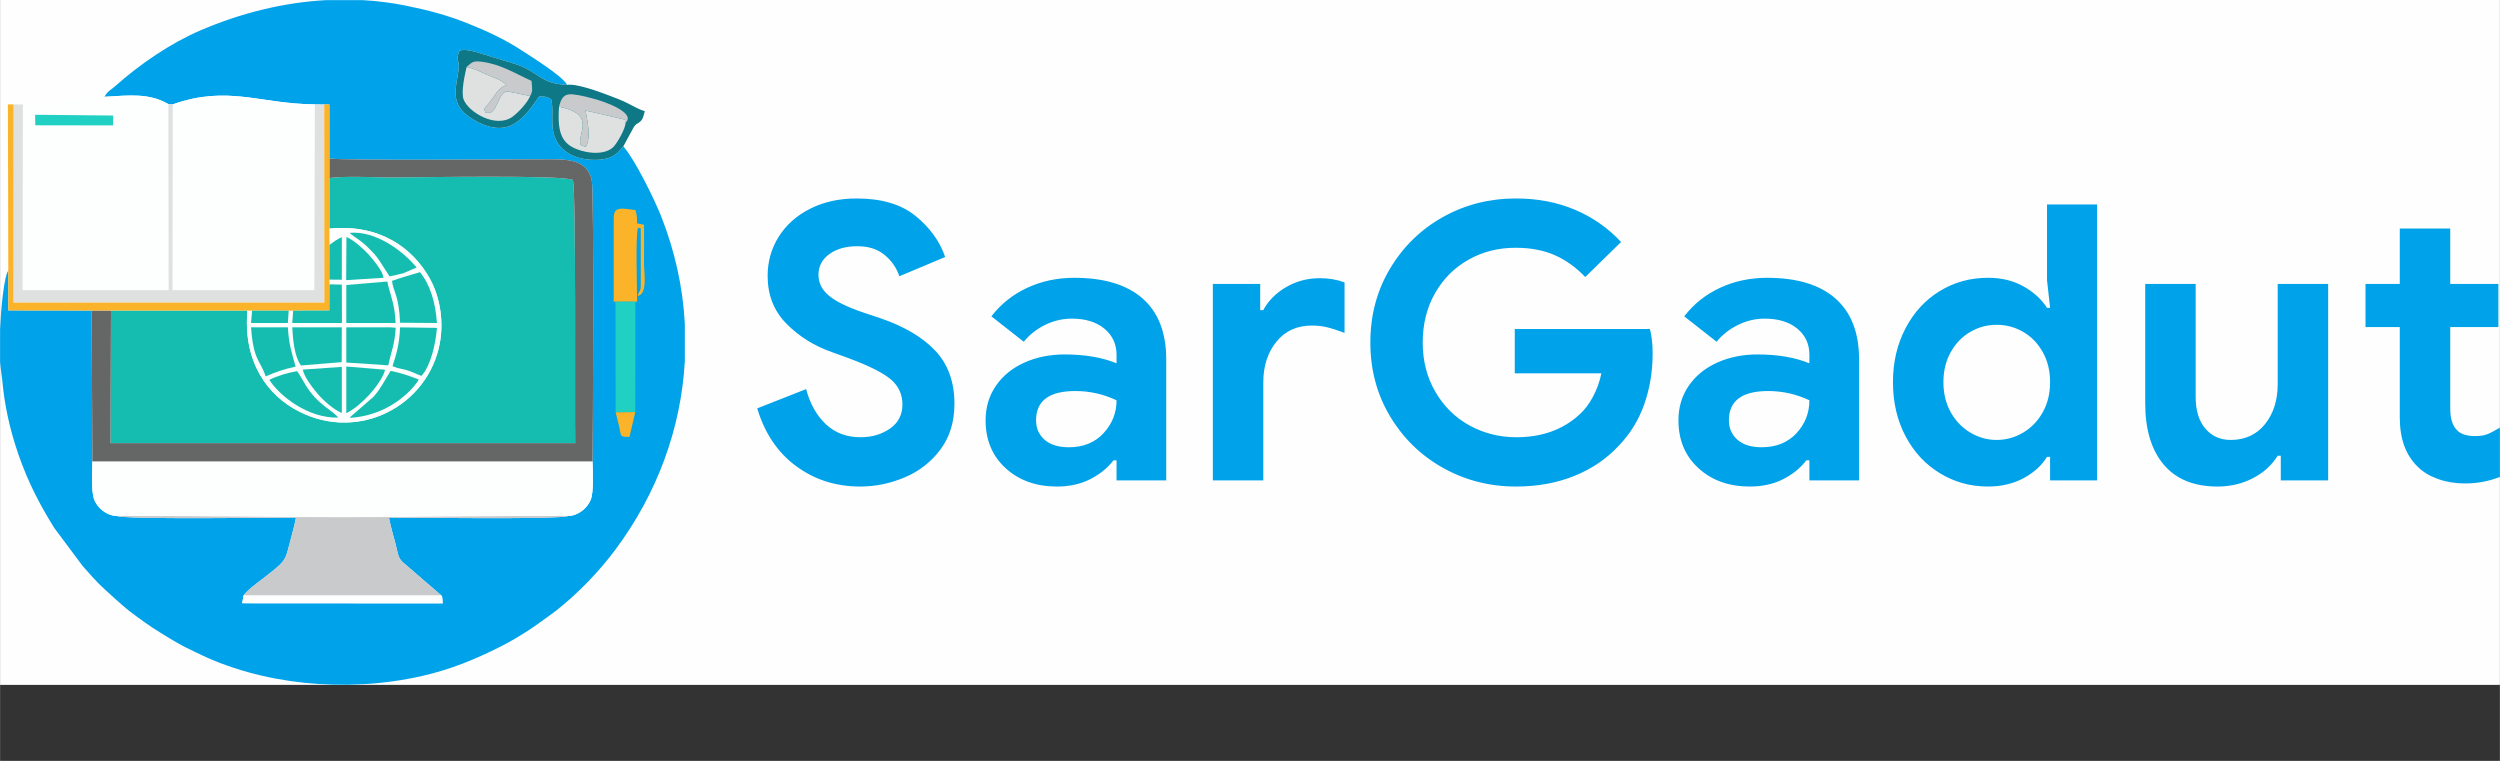 <?xml version="1.0" encoding="UTF-8"?>
<!DOCTYPE svg PUBLIC "-//W3C//DTD SVG 1.1//EN" "http://www.w3.org/Graphics/SVG/1.1/DTD/svg11.dtd">
<!-- Creator: CorelDRAW X7 -->
<svg xmlns="http://www.w3.org/2000/svg" xml:space="preserve" width="194.733mm" height="59.267mm" version="1.1" style="shape-rendering:geometricPrecision; text-rendering:geometricPrecision; image-rendering:optimizeQuality; fill-rule:evenodd; clip-rule:evenodd"
viewBox="0 0 19473 5927"
 xmlns:xlink="http://www.w3.org/1999/xlink">
 <rect x="0" y="0" width="19473" height="5927" fill="#333333" stroke="none"/>
 <defs>
  <style type="text/css">
   <![CDATA[
    .fil0 {fill:#FEFEFE}
    .fil1 {fill:#00A2E9}
    .fil6 {fill:#0E7886}
    .fil2 {fill:#15BDB1}
    .fil9 {fill:#20D0C2}
    .fil4 {fill:#656767}
    .fil5 {fill:#C8CACB}
    .fil7 {fill:#DFE1E1}
    .fil8 {fill:#FBB42A}
    .fil3 {fill:#FDFEFE}
   ]]>
  </style>
 </defs>
 <g id="Layer_x0020_1">
  <rect class="fil0" width="19473" height="5335"/>
  <g id="_1298495876208">
   <path class="fil1" d="M813 754c194,-11 346,-31 498,57l34 2c431,-152 677,-3 1107,0l73 1 40 0 0 420c70,18 1457,7 1654,7 182,0 350,-12 390,161 19,80 9,2082 6,2192 2,75 11,236 -14,299 -25,62 -95,125 -175,126 -44,29 -1234,13 -1397,13 13,69 35,142 53,211 25,101 17,108 86,163l270 233c2,2 3,5 3,6 1,2 3,5 3,7l4 48 -1562 -1 10 -60c33,-44 94,-88 140,-123 185,-143 183,-140 219,-281 17,-67 38,-136 50,-203 -162,0 -1352,16 -1396,-13 -83,-1 -156,-68 -178,-133 -21,-60 -14,-220 -12,-292l-6 -1175 -649 -1 0 -313 -13 31c-26,88 -44,268 -51,431l0 252c1,16 3,30 4,42 24,163 12,163 52,365 42,208 122,434 215,619 49,98 93,173 150,266l223 299c126,142 122,137 254,256 38,33 74,67 112,96 82,62 153,114 246,171 46,28 86,53 130,78 43,25 91,47 138,70 506,253 1168,320 1762,185 226,-51 418,-132 600,-223 138,-69 262,-150 384,-241 22,-16 37,-27 60,-44 171,-135 332,-301 462,-475 327,-438 513,-946 542,-1470l0 -291c-15,-283 -77,-567 -187,-844 -52,-129 -201,-434 -292,-538 -27,23 -53,94 -187,104 -156,11 -318,-46 -357,-209 -20,-84 2,-199 -19,-263 -39,-18 -35,-22 -93,-20 -2,2 -5,6 -6,8 -49,71 -109,157 -187,204 -96,58 -206,30 -294,-18 -220,-117 -162,-244 -141,-398 14,-96 -30,-60 8,-154l34 -6c5,0 21,2 26,3 22,3 44,8 63,12l319 98c180,62 184,151 396,160 -37,-71 -284,-222 -358,-271 -125,-82 -269,-149 -417,-208 -160,-64 -304,-102 -486,-139 -110,-22 -221,-36 -332,-42l-284 0c-337,18 -670,103 -980,236 -233,100 -471,263 -662,433 -37,33 -59,37 -85,84z"/>
   <path class="fil2" d="M2565 1781c391,-39 651,151 784,392 76,138 109,325 76,502 -91,484 -628,770 -1097,530 -247,-125 -437,-389 -401,-786l-1063 0 -4 1033 3620 0c-4,-257 8,-1961 -18,-2050 -84,-41 -1173,-20 -1420,-20 -112,0 -383,-13 -477,6l0 393z"/>
   <path class="fil3" d="M178 813l-3 1447 1138 0 -2 -1449c-152,-88 -304,-68 -498,-57 -43,-4 -383,47 -469,49 -70,2 -102,10 -166,10z"/>
   <path class="fil3" d="M909 4019c583,-1 1176,10 1758,10 582,0 1175,-11 1759,-10 80,-1 150,-64 175,-126 25,-63 16,-224 14,-299l-3896 0c-2,72 -9,232 12,292 22,65 95,132 178,133z"/>
   <path class="fil3" d="M1345 813l-2 1447 1105 0 4 -1447c-430,-3 -676,-152 -1107,0z"/>
   <path class="fil3" d="M2565 1781l1 126c26,-16 66,-51 96,-58l0 330 -97 -1 1 37 96 2 1 299 -387 0 7 -96 -35 0 -6 96 -287 0 8 -96 -36 -1c-36,397 154,661 401,786 469,240 1006,-46 1097,-530 33,-177 0,-364 -76,-502 -133,-241 -393,-431 -784,-392z"/>
   <path class="fil4" d="M2565 1388c94,-19 365,-6 477,-6 247,0 1336,-21 1420,20 26,89 14,1793 18,2050l-3620 0 4 -1033 -151 0 6 1175 3896 0c3,-110 13,-2112 -6,-2192 -40,-173 -208,-161 -390,-161 -197,0 -1584,11 -1654,-7l0 154z"/>
   <path class="fil5" d="M1896 4639l1542 0 -270 -233c-69,-55 -61,-62 -86,-163 -18,-69 -40,-142 -53,-211 163,0 1353,16 1397,-13 -584,-1 -1177,10 -1759,10 -582,0 -1175,-11 -1758,-10 44,29 1234,13 1396,13 -12,67 -33,136 -50,203 -36,141 -34,138 -219,281 -46,35 -107,79 -140,123z"/>
   <path class="fil6" d="M4855 1140l78 -144c10,-15 11,-19 24,-29l13 -8c2,-1 5,-2 6,-4 30,-20 36,-46 46,-90 -42,-9 -98,-44 -136,-62 -42,-21 -103,-45 -147,-61 -63,-24 -248,-93 -322,-81 -212,-9 -216,-98 -396,-160l-319 -98c-19,-4 -41,-9 -63,-12 -5,-1 -21,-3 -26,-3l-34 6c-38,94 6,58 -8,154 -21,154 -79,281 141,398 88,48 198,76 294,18 78,-47 138,-133 187,-204 1,-2 4,-6 6,-8 58,-2 54,2 93,20 21,64 -1,179 19,263 39,163 201,220 357,209 134,-10 160,-81 187,-104z"/>
   <polygon class="fil7" points="2525,814 2452,813 2448,2260 1343,2260 1345,813 1311,811 1313,2260 175,2260 178,813 105,813 104,2357 2526,2357 "/>
   <polygon class="fil8" points="64,2105 64,2418 713,2419 864,2419 1927,2419 1963,2420 2248,2420 2283,2420 2565,2419 2566,2215 2565,2178 2566,1907 2565,1781 2565,1388 2565,1234 2565,814 2525,814 2526,2357 104,2357 105,813 61,813 "/>
   <path class="fil8" d="M4780 1709l0 641 182 0c1,-91 -14,-529 8,-576 21,8 21,-15 21,39l0 407c0,57 -13,37 -24,86 79,-20 49,-175 49,-253 0,-100 2,-202 0,-302l-54 -11c0,-39 -2,-75 -13,-104l-94 -11c-64,0 -75,21 -75,84z"/>
   <polygon class="fil9" points="4795,3212 4948,3210 4949,2350 4794,2351 "/>
   <path class="fil7" d="M4872 957c4,-39 16,-10 -20,-29l-292 -67c13,73 47,211 2,284l-42 -17c-20,-99 124,-237 -166,-297 -14,210 17,310 206,351 80,17 171,11 219,-39 30,-31 93,-142 93,-186z"/>
   <path class="fil7" d="M4129 748l-180 -37c-78,13 -73,198 -168,165 -17,-37 -4,-33 21,-64 51,-64 73,-122 142,-151 -2,-2 -5,-5 -7,-7 -46,-39 -77,-42 -144,-72 -49,-22 -103,-50 -159,-60 -13,56 -45,196 -23,253 35,96 250,229 381,134 41,-30 114,-105 137,-161z"/>
   <path class="fil2" d="M2697 2220l0 296 384 0c-7,-154 -38,-201 -65,-323l-319 27z"/>
   <path class="fil2" d="M2344 2847l317 -26 1 -271 -386 0c5,100 17,228 68,297z"/>
   <path class="fil2" d="M2697 2824l327 22c22,-108 50,-159 58,-293l-40 -3 -345 0 0 274z"/>
   <path class="fil2" d="M3053 2188c10,88 53,105 63,326l287 2c-11,-156 -50,-294 -132,-396 -31,9 -182,53 -218,68z"/>
   <path class="fil2" d="M2069 2932c83,-36 140,-56 233,-76 -31,-115 -53,-172 -60,-306l-287 0c19,263 71,252 114,382z"/>
   <path class="fil2" d="M3057 2852c39,18 71,20 113,32 39,12 77,32 112,44 71,-76 111,-245 121,-374l-287 -4c-6,128 -24,194 -59,302z"/>
   <path class="fil3" d="M3438 4639l-1542 0 -10 60 1562 1 -4 -48c0,-2 -2,-5 -3,-7 0,-1 -1,-4 -3,-6z"/>
   <path class="fil2" d="M2724 3255c172,-10 321,-78 440,-184 27,-24 82,-81 97,-115 -77,-29 -129,-49 -219,-67 -50,80 -73,132 -131,200l-168 146c-16,15 -6,3 -19,20z"/>
   <path class="fil2" d="M2097 2959c80,124 299,300 537,294 -39,-54 -161,-99 -255,-255 -16,-26 -48,-86 -66,-107 -77,14 -155,37 -216,68z"/>
   <path class="fil2" d="M2359 2879c6,56 87,156 116,190 41,48 122,122 187,148l0 -359 -303 21z"/>
   <path class="fil5" d="M3634 522c56,10 110,38 159,60 67,30 98,33 144,72 2,2 5,5 7,7 -69,29 -91,87 -142,151 -25,31 -38,27 -21,64 95,33 90,-152 168,-165l180 37c25,-44 14,-62 11,-118 -120,-53 -232,-127 -381,-148 -76,-11 -83,3 -125,40z"/>
   <path class="fil2" d="M2697 3219c74,-38 129,-92 179,-144 34,-35 115,-140 122,-195l-301 -25 0 364z"/>
   <path class="fil5" d="M4354 831c290,60 146,198 166,297l42 17c45,-73 11,-211 -2,-284l292 67c36,19 24,-10 20,29 84,-78 -159,-163 -230,-183 -59,-16 -119,-33 -181,-39 -71,-7 -90,32 -107,96z"/>
   <path class="fil2" d="M3034 2153c34,-8 69,-14 105,-24l106 -45c-110,-134 -324,-289 -522,-270 21,22 60,43 87,65 35,26 54,47 87,80 53,53 90,124 137,194z"/>
   <path class="fil2" d="M2696 2182l290 -18c1,-48 -88,-150 -114,-180 -36,-40 -116,-114 -174,-138l-2 336z"/>
   <polygon class="fil2" points="2283,2420 2276,2516 2663,2516 2662,2217 2566,2215 2565,2419 "/>
   <polygon class="fil9" points="274,976 880,977 881,900 273,894 "/>
   <path class="fil2" d="M2566 1907l-1 271 97 1 0 -330c-30,7 -70,42 -96,58z"/>
   <polygon class="fil2" points="2248,2420 1963,2420 1955,2516 2242,2516 "/>
   <path class="fil8" d="M4948 3210l-153 2c9,37 20,76 28,113 17,75 2,78 80,78l45 -193z"/>
  </g>
  <path class="fil1" d="M6699 3790c-188,0 -354,-53 -498,-159 -144,-106 -245,-256 -303,-450l381 -150c30,114 81,205 153,273 72,68 162,102 270,102 90,0 167,-23 231,-68 64,-45 96,-107 96,-187 0,-80 -31,-146 -92,-197 -61,-51 -169,-105 -325,-163l-132 -48c-138,-48 -256,-122 -354,-221 -98,-99 -147,-223 -147,-373 0,-112 29,-214 87,-306 58,-92 140,-165 246,-218 106,-53 226,-79 360,-79 194,0 347,45 459,136 112,91 189,198 231,320l-357 150c-22,-66 -61,-122 -116,-167 -55,-45 -125,-67 -211,-67 -88,0 -161,20 -218,61 -57,41 -85,95 -85,161 0,64 27,118 81,163 54,45 143,89 267,131l135 45c186,64 328,148 427,253 99,105 149,243 149,413 0,140 -36,258 -108,355 -72,97 -165,170 -278,218 -113,48 -229,72 -349,72zm1533 0c-162,0 -295,-48 -399,-143 -104,-95 -156,-219 -156,-373 0,-102 27,-192 81,-270 54,-78 128,-138 222,-180 94,-42 198,-63 312,-63 158,0 293,23 405,69l0 -66c0,-84 -32,-152 -95,-204 -63,-52 -147,-78 -253,-78 -72,0 -142,16 -209,49 -67,33 -122,77 -166,131l-252 -198c74,-96 167,-170 279,-222 112,-52 234,-78 366,-78 234,0 412,54 534,162 122,108 183,266 183,474l0 942 -387 0 0 -156 -24 0c-46,60 -107,109 -182,147 -75,38 -161,57 -259,57zm93 -306c114,0 204,-37 271,-110 67,-73 101,-158 101,-256 -102,-48 -209,-72 -321,-72 -204,0 -306,76 -306,228 0,62 22,112 66,151 44,39 107,59 189,59zm1122 -1272l369 0 0 204 24 0c38,-72 97,-132 177,-179 80,-47 168,-70 264,-70 70,0 134,11 192,33l0 393c-54,-20 -100,-35 -137,-44 -37,-9 -76,-13 -118,-13 -116,0 -208,42 -276,126 -68,84 -102,190 -102,318l0 762 -393 0 0 -1530zm2361 1578c-206,0 -396,-49 -569,-146 -173,-97 -310,-231 -412,-402 -102,-171 -153,-362 -153,-574 0,-212 51,-404 153,-575 102,-171 239,-305 412,-402 173,-97 363,-145 569,-145 168,0 321,29 460,88 139,59 259,143 359,251l-279 273c-72,-76 -152,-133 -239,-171 -87,-38 -188,-57 -304,-57 -132,0 -253,30 -363,91 -110,61 -198,148 -263,261 -65,113 -97,242 -97,386 0,144 33,272 99,385 66,113 154,200 265,261 111,61 233,92 365,92 200,0 364,-59 492,-177 40,-36 75,-82 105,-138 30,-56 52,-117 66,-183l-675 0 0 -345 1053 0c14,56 21,119 21,189 0,142 -22,274 -65,396 -43,122 -108,229 -196,321 -96,104 -212,183 -348,238 -136,55 -288,83 -456,83zm1821 0c-162,0 -295,-48 -399,-143 -104,-95 -156,-219 -156,-373 0,-102 27,-192 81,-270 54,-78 128,-138 222,-180 94,-42 198,-63 312,-63 158,0 293,23 405,69l0 -66c0,-84 -31,-152 -94,-204 -63,-52 -148,-78 -254,-78 -72,0 -141,16 -208,49 -67,33 -123,77 -167,131l-252 -198c74,-96 167,-170 279,-222 112,-52 234,-78 366,-78 234,0 412,54 534,162 122,108 183,266 183,474l0 942 -387 0 0 -156 -24 0c-46,60 -106,109 -181,147 -75,38 -162,57 -260,57zm93 -306c114,0 205,-37 272,-110 67,-73 100,-158 100,-256 -102,-48 -209,-72 -321,-72 -204,0 -306,76 -306,228 0,62 22,112 66,151 44,39 107,59 189,59zm1764 306c-138,0 -263,-35 -376,-104 -113,-69 -202,-165 -267,-288 -65,-123 -98,-263 -98,-421 0,-156 33,-296 98,-420 65,-124 154,-221 267,-290 113,-69 238,-103 376,-103 104,0 196,22 276,67 80,45 141,101 183,167l24 0 -24 -216 0 -589 390 0 0 2149 -366 0 0 -183 -24 0c-40,66 -100,121 -181,165 -81,44 -174,66 -278,66zm66 -363c74,0 143,-19 207,-57 64,-38 115,-91 153,-159 38,-68 57,-146 57,-234 0,-88 -19,-166 -57,-234 -38,-68 -89,-121 -153,-158 -64,-37 -133,-55 -207,-55 -72,0 -140,18 -204,55 -64,37 -115,90 -153,158 -38,68 -57,146 -57,234 0,88 19,166 57,234 38,68 89,121 153,159 64,38 132,57 204,57zm1722 363c-184,0 -324,-57 -420,-171 -96,-114 -144,-273 -144,-477l0 -930 393 0 0 882c0,104 25,185 75,244 50,59 116,89 198,89 112,0 201,-41 267,-123 66,-82 99,-186 99,-312l0 -780 393 0 0 1530 -369 0 0 -192 -24 0c-46,74 -110,132 -193,175 -83,43 -175,65 -275,65zm1926 -24c-76,0 -146,-12 -210,-35 -64,-23 -116,-54 -156,-94 -94,-90 -141,-218 -141,-384l0 -705 -267 0 0 -336 267 0 0 -432 393 0 0 432 375 0 0 336 -375 0 0 633c0,78 17,134 51,168 28,32 76,48 144,48 38,0 70,-5 95,-15 25,-10 57,-27 97,-51l0 384c-86,34 -177,51 -273,51z"/>
 </g>
</svg>
